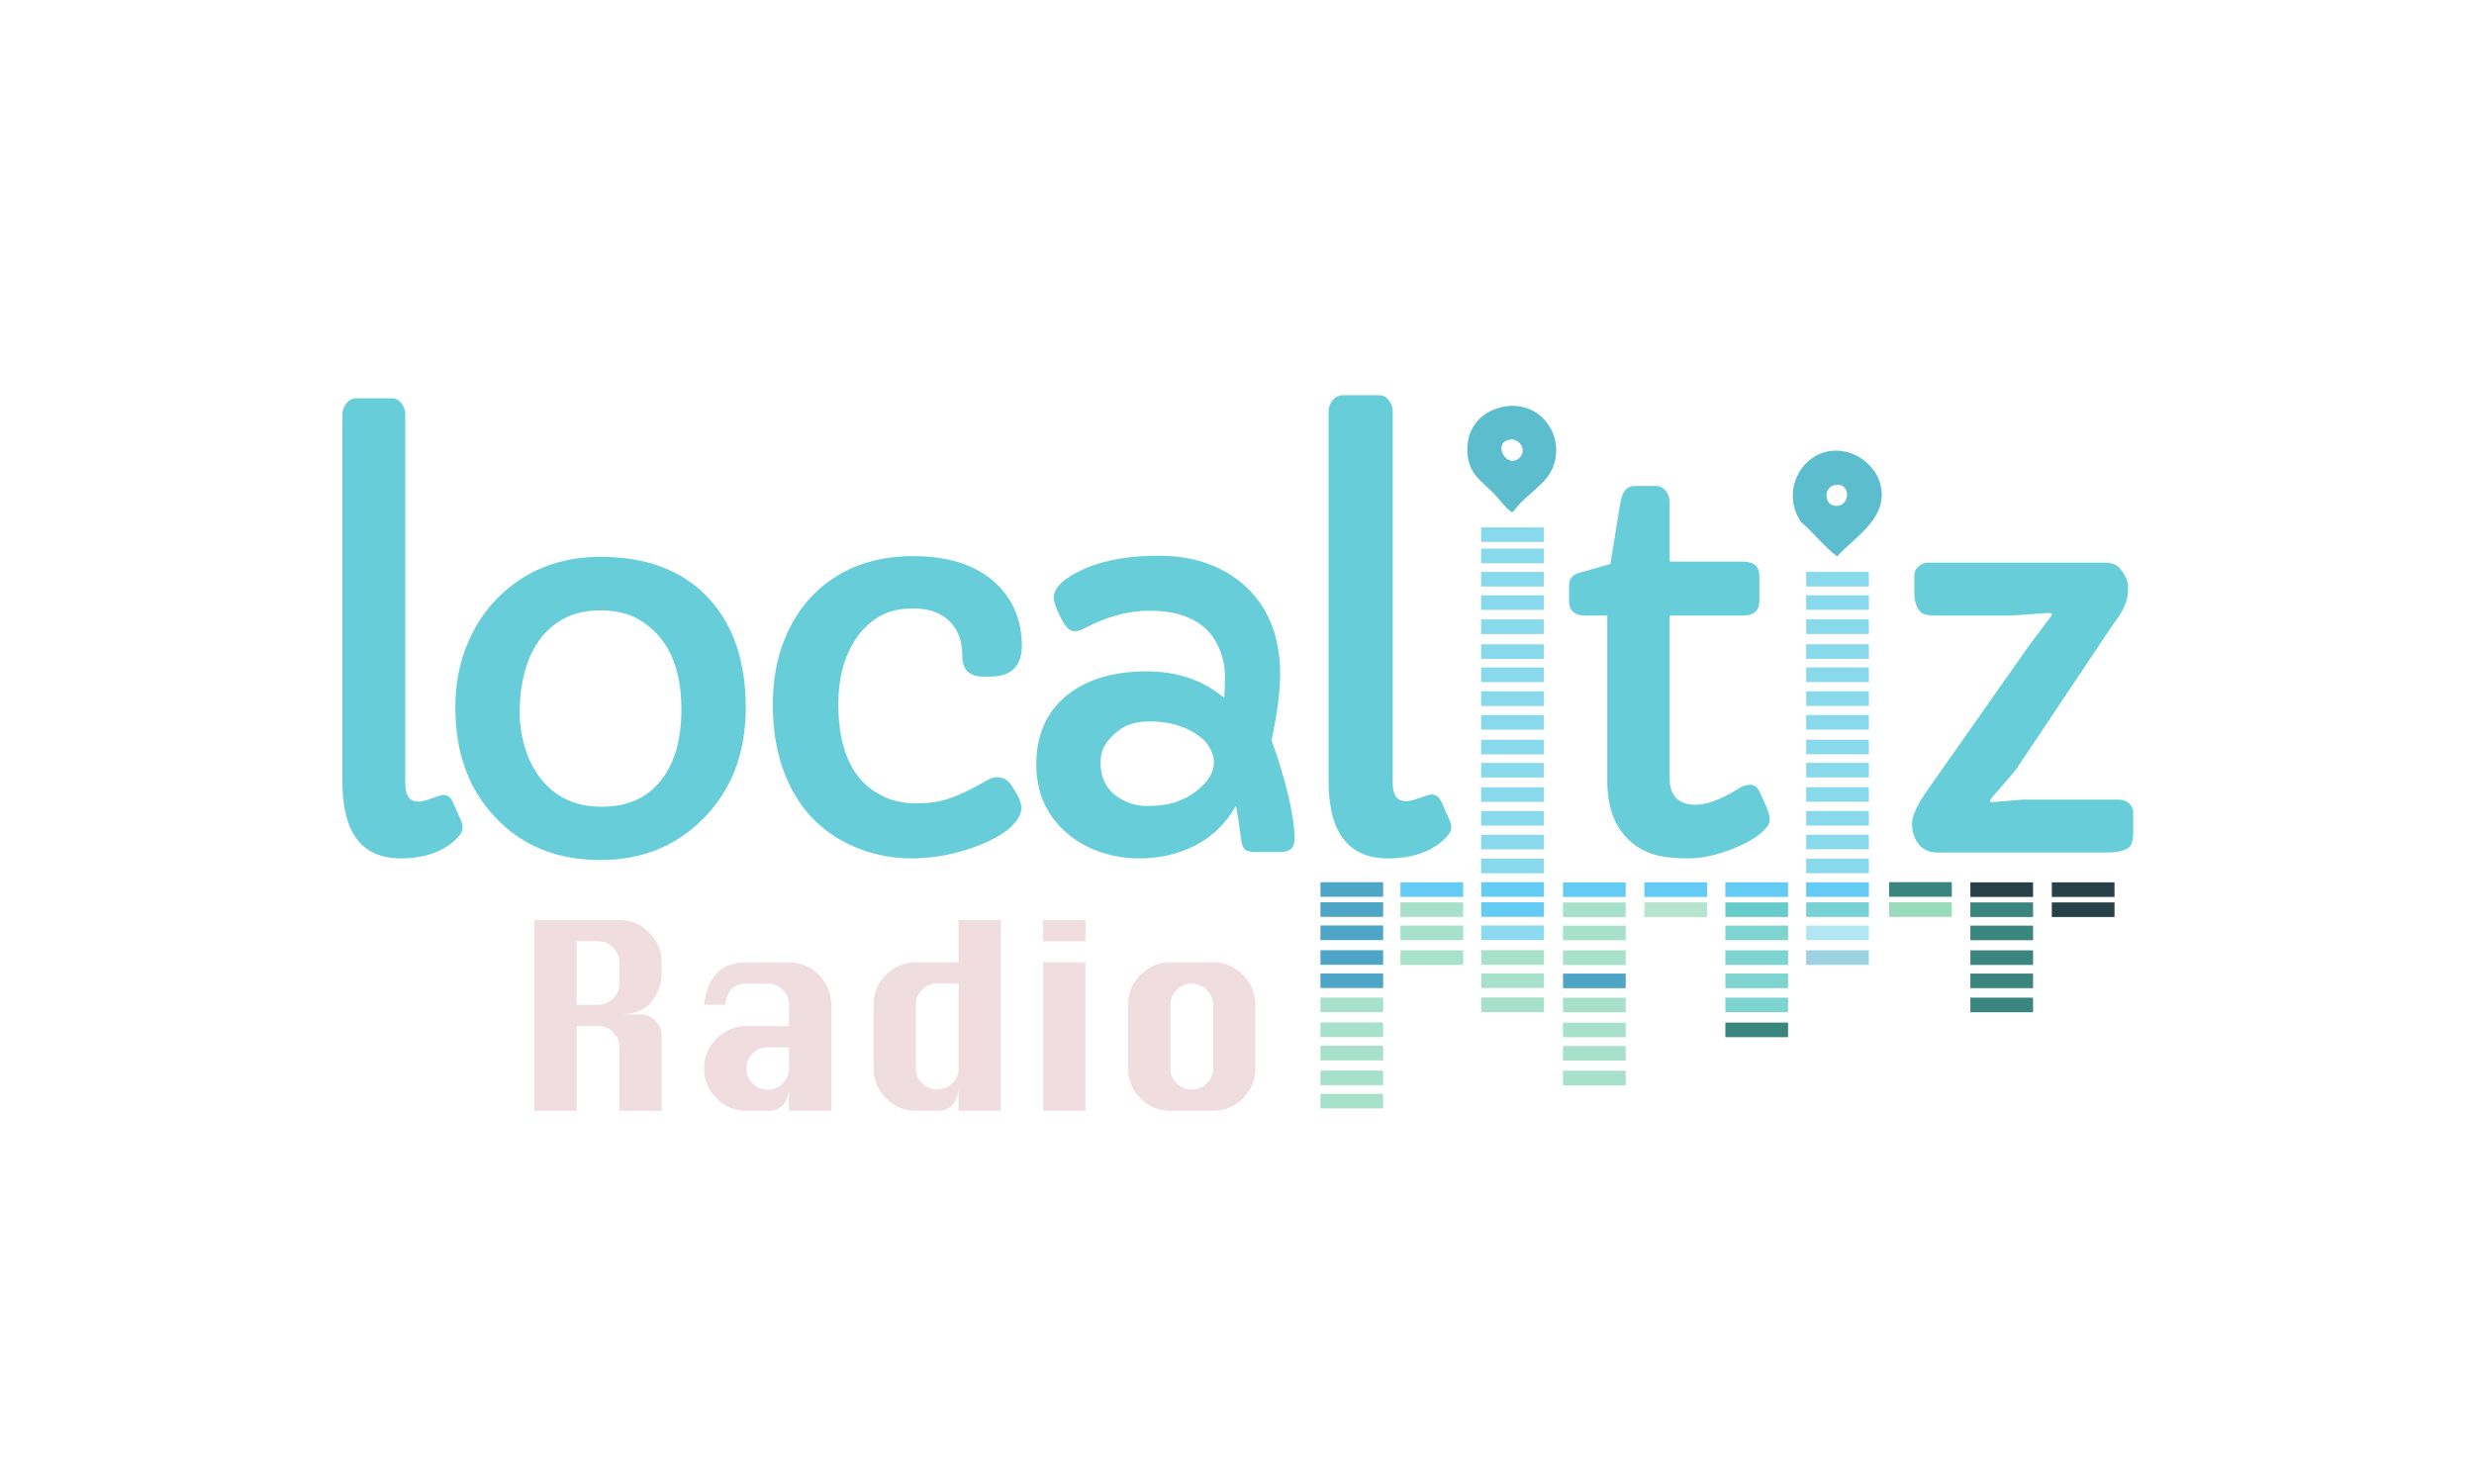 <?xml version="1.0" encoding="UTF-8" standalone="no"?>
<svg
   xmlns:dc="http://purl.org/dc/elements/1.1/"
   xmlns:cc="http://creativecommons.org/ns#"
   xmlns:rdf="http://www.w3.org/1999/02/22-rdf-syntax-ns#"
   xmlns:svg="http://www.w3.org/2000/svg"
   xmlns="http://www.w3.org/2000/svg"
   viewBox="0 0 960 576"
   height="576"
   width="960"
   xml:space="preserve"
   id="svg2"
   version="1.1"><defs
     id="defs6"><clipPath
       id="clipPath18"
       clipPathUnits="userSpaceOnUse"><path
         id="path16"
         d="M 0,432 H 720 V 0 H 0 Z" /></clipPath></defs><g
     transform="matrix(1.333,0,0,-1.333,0,576)"
     id="g10"><g
       id="g12"><g
         clip-path="url(#clipPath18)"
         id="g14"><g
           transform="translate(117.968,204.016)"
           id="g20"><path
             id="path22"
             style="fill:#67cdd9;fill-opacity:1;fill-rule:nonzero;stroke:none"
             d="m 0,0 c 0,-3.543 1.266,-5.314 3.797,-5.314 0.81,0 1.849,0.224 3.115,0.673 2.33,0.848 3.748,1.272 4.254,1.272 1.166,0 2.078,-0.723 2.734,-2.169 l 2.356,-5.316 c 0.305,-0.749 0.456,-1.446 0.456,-2.095 0,-1.148 -0.962,-2.544 -2.887,-4.192 -3.848,-3.144 -8.888,-4.715 -15.117,-4.715 -11.345,0 -17.017,7.46 -17.017,22.38 v 106.734 c 0,1.347 0.405,2.495 1.215,3.443 0.811,0.948 1.773,1.422 2.887,1.422 h 10.18 c 1.165,0 2.127,-0.474 2.886,-1.422 C -0.381,109.753 0,108.605 0,107.258 Z" /></g><g
           transform="translate(156.642,245.196)"
           id="g24"><path
             id="path26"
             style="fill:#67cdd9;fill-opacity:1;fill-rule:nonzero;stroke:none"
             d="m 0,0 c -1.873,-2.773 -3.234,-5.92 -4.084,-9.441 -0.85,-3.522 -1.274,-7.094 -1.274,-10.717 0,-3.621 0.487,-7.094 1.462,-10.414 0.974,-3.323 2.435,-6.283 4.384,-8.88 4.296,-5.695 10.291,-8.541 17.986,-8.541 7.844,0 13.79,2.796 17.838,8.39 3.596,4.897 5.395,11.566 5.395,20.007 0,12.64 -4.146,21.356 -12.441,26.153 C 26.219,8.305 22.533,9.179 18.212,9.179 13.891,9.179 10.243,8.343 7.27,6.669 4.297,4.994 1.873,2.771 0,0 m -24.095,-19.07 c 0,6.494 1.087,12.451 3.26,17.871 2.173,5.42 5.159,10.053 8.956,13.899 7.945,8.043 17.963,12.065 30.053,12.065 13.541,0 24.033,-4.022 31.477,-12.065 7.196,-7.742 10.792,-18.383 10.792,-31.921 0,-13.088 -4.072,-23.778 -12.215,-32.071 -7.945,-8.141 -17.962,-12.213 -30.054,-12.213 -12.74,0 -22.983,4.171 -30.727,12.514 -7.695,8.142 -11.542,18.783 -11.542,31.921" /></g><g
           transform="translate(286.306,235.077)"
           id="g28"><path
             id="path30"
             style="fill:#67cdd9;fill-opacity:1;fill-rule:nonzero;stroke:none"
             d="m 0,0 c -4.119,0 -6.18,2.017 -6.18,6.05 0,4.63 -1.429,8.164 -4.295,10.603 -2.461,2.142 -5.763,3.212 -9.91,3.212 -4.142,0 -7.572,-0.846 -10.285,-2.539 -2.713,-1.693 -4.924,-3.859 -6.631,-6.498 -3.316,-5.178 -4.972,-11.4 -4.972,-18.669 0,-13.593 4.168,-22.504 12.507,-26.736 3.014,-1.543 6.356,-2.315 10.024,-2.315 3.666,0 6.681,0.4 9.043,1.195 2.359,0.798 4.47,1.667 6.328,2.614 1.859,0.946 3.478,1.817 4.859,2.614 1.383,0.796 2.526,1.196 3.43,1.196 1.809,0 3.24,-0.823 4.295,-2.465 l 1.658,-2.764 c 0.754,-1.295 1.131,-2.553 1.131,-3.77 0,-1.221 -0.502,-2.491 -1.508,-3.81 -1.004,-1.318 -2.348,-2.526 -4.031,-3.622 -1.682,-1.095 -3.604,-2.092 -5.764,-2.987 -2.16,-0.897 -4.396,-1.668 -6.707,-2.315 -11.053,-2.938 -21.15,-2.489 -30.293,1.344 -10.248,4.281 -17.306,11.948 -21.176,23.002 -1.908,5.476 -2.863,11.599 -2.863,18.371 0,6.77 1.018,12.844 3.053,18.221 2.033,5.378 4.859,9.933 8.476,13.667 7.487,7.667 17.258,11.501 29.315,11.501 10.648,0 18.812,-2.763 24.49,-8.29 C 8.766,22.08 11.152,16.156 11.152,9.036 11.152,3.012 8.037,0 1.809,0 Z" /></g><g
           transform="translate(326.132,219.754)"
           id="g32"><path
             id="path34"
             style="fill:#67cdd9;fill-opacity:1;fill-rule:nonzero;stroke:none"
             d="m 0,0 c -2.07,-1.521 -3.547,-3.029 -4.432,-4.527 -0.882,-1.495 -1.324,-3.254 -1.324,-5.274 0,-2.019 0.367,-3.815 1.098,-5.387 0.732,-1.571 1.756,-2.879 3.068,-3.928 2.777,-2.146 5.895,-3.216 9.354,-3.216 3.461,0 6.3,0.397 8.523,1.195 2.221,0.8 4.141,1.822 5.756,3.07 3.484,2.693 5.227,5.535 5.227,8.529 -0.303,3.74 -2.399,6.684 -6.288,8.828 C 17.498,1.284 13.383,2.282 8.637,2.282 4.949,2.282 2.07,1.521 0,0 m 50.751,-31.758 c 0,-2.645 -1.313,-3.967 -3.938,-3.967 h -7.347 c -1.971,0 -3.156,0.388 -3.561,1.161 -0.402,0.773 -0.631,1.47 -0.681,2.094 -0.051,0.623 -0.151,1.384 -0.303,2.283 -0.304,2.444 -0.732,5.086 -1.288,7.928 -3.94,-7.132 -10.125,-11.845 -18.559,-14.14 -2.978,-0.796 -6.261,-1.196 -9.845,-1.196 -3.586,0 -7.172,0.585 -10.758,1.759 -3.584,1.172 -6.766,2.905 -9.543,5.2 -6.262,5.187 -9.395,11.994 -9.395,20.424 0,9.227 3.436,16.284 10.303,21.174 5.656,3.939 12.928,5.908 21.814,5.908 8.889,0 16.412,-2.568 22.575,-7.705 0.15,1.695 0.226,3.816 0.226,6.359 0,2.544 -0.504,5.088 -1.514,7.631 -1.011,2.544 -2.451,4.663 -4.318,6.36 -3.838,3.341 -9.191,5.013 -16.058,5.013 -6.163,0 -12.424,-1.672 -18.788,-5.013 -1.211,-0.649 -2.271,-0.973 -3.179,-0.973 -1.364,0 -2.678,1.322 -3.94,3.966 -1.363,2.692 -2.045,4.638 -2.045,5.835 0,2.195 1.666,4.315 5,6.359 6.362,3.891 14.871,5.836 25.528,5.836 9.695,0 17.722,-2.619 24.087,-7.856 7.523,-6.284 11.287,-15.161 11.287,-26.634 0,-5.086 -0.832,-11.496 -2.5,-19.228 4.293,-12.07 6.539,-21.596 6.74,-28.578" /></g><g
           transform="translate(405.42,204.163)"
           id="g36"><path
             id="path38"
             style="fill:#67cdd9;fill-opacity:1;fill-rule:nonzero;stroke:none"
             d="m 0,0 c 0,-3.567 1.291,-5.351 3.875,-5.351 0.826,0 1.885,0.227 3.178,0.679 2.375,0.854 3.822,1.28 4.34,1.28 1.187,0 2.119,-0.728 2.789,-2.184 l 2.402,-5.351 c 0.311,-0.754 0.465,-1.456 0.465,-2.11 0,-1.154 -0.983,-2.56 -2.945,-4.22 -3.926,-3.166 -9.067,-4.747 -15.422,-4.747 -11.573,0 -17.358,7.511 -17.358,22.531 V 107.98 c 0,1.356 0.412,2.512 1.24,3.466 0.827,0.955 1.807,1.432 2.946,1.432 h 10.383 c 1.187,0 2.17,-0.477 2.945,-1.432 C -0.387,110.492 0,109.336 0,107.98 Z" /></g><g
           transform="translate(512.143,257.101)"
           id="g40"><path
             id="path42"
             style="fill:#67cdd9;fill-opacity:1;fill-rule:nonzero;stroke:none"
             d="m 0,0 c 0,-2.817 -1.59,-4.227 -4.77,-4.227 h -21.337 v -47.395 c 0,-5.131 2.548,-7.697 7.642,-7.697 3.231,0 7.444,1.61 12.639,4.829 1.01,0.656 2.103,0.983 3.289,0.983 1.183,0 2.133,-0.83 2.84,-2.492 l 1.74,-3.923 c 0.654,-1.51 0.982,-2.793 0.982,-3.849 0,-1.058 -0.796,-2.277 -2.384,-3.661 -1.59,-1.384 -3.618,-2.628 -6.09,-3.735 -5.598,-2.517 -10.668,-3.775 -15.209,-3.775 -4.541,0 -8.137,0.466 -10.785,1.396 -2.647,0.932 -4.905,2.328 -6.77,4.19 -4.039,3.923 -6.057,9.584 -6.057,16.981 v 48.148 h -6.355 c -3.178,0 -4.766,1.435 -4.766,4.302 v 4.301 c 0,1.158 0.303,2.063 0.907,2.718 0.605,0.655 1.791,1.157 3.556,1.51 l 7.569,2.188 2.875,17.736 c 0.554,3.32 1.916,4.98 4.086,4.98 h 6.279 c 1.16,0 2.119,-0.466 2.877,-1.396 0.758,-0.93 1.135,-2.126 1.135,-3.584 V 11.471 H -4.77 C -1.59,11.471 0,10.087 0,7.32 Z" /></g><g
           transform="translate(579.834,198.531)"
           id="g44"><path
             id="path46"
             style="fill:#67cdd9;fill-opacity:1;fill-rule:nonzero;stroke:none"
             d="m 0,0 9.137,0.747 h 27.787 c 1.16,0 2.152,-0.361 2.984,-1.085 0.83,-0.724 1.244,-1.607 1.244,-2.657 v -5.389 c 0,-2.593 -0.425,-4.188 -1.283,-4.789 -1.308,-0.996 -3.396,-1.496 -6.267,-1.496 h -49.459 c -3.221,0 -5.461,1.545 -6.719,4.64 -0.453,1.049 -0.68,2.295 -0.68,3.742 0,2.194 1.434,5.363 4.303,9.505 l 29.752,42.356 6.193,8.233 c 0.301,0.348 0.451,0.649 0.451,0.898 0,0.249 -0.328,0.374 -0.982,0.374 L 5.437,54.33 h -21.519 c -2.416,0 -3.977,0.35 -4.682,1.048 -1.209,1.197 -1.812,3.143 -1.812,5.838 v 4.864 c 0,0.998 0.4,1.858 1.207,2.582 0.805,0.723 1.787,1.085 2.945,1.085 h 51.348 c 2.062,0 3.549,-0.599 4.453,-1.796 1.51,-1.846 2.266,-3.63 2.266,-5.35 0,-1.723 -0.176,-3.107 -0.528,-4.154 C 38.762,57.399 38.336,56.426 37.83,55.528 37.328,54.63 36.775,53.782 36.17,52.983 35.564,52.185 35.037,51.437 34.582,50.737 L 6.871,9.279 -0.225,1.047 C -0.428,0.798 -0.527,0.561 -0.527,0.335 -0.527,0.111 -0.354,0 0,0" /></g><g
           transform="translate(167.859,139.53)"
           id="g48"><path
             id="path50"
             style="fill:#efdde0;fill-opacity:1;fill-rule:nonzero;stroke:none"
             d="m 0,0 h 6.219 c 1.685,0 3.142,0.611 4.373,1.835 1.23,1.224 1.846,2.674 1.846,4.351 v 6.186 c 0,1.676 -0.616,3.116 -1.846,4.321 C 9.361,17.897 7.904,18.5 6.219,18.5 H 0 Z m -12.313,-30.875 v 55.562 h 24.751 c 3.371,0 6.266,-1.214 8.684,-3.642 2.418,-2.428 3.628,-5.318 3.628,-8.672 V 9.021 c 0,-2.756 -0.944,-5.412 -2.833,-7.964 -1.889,-2.554 -5.048,-3.83 -9.479,-3.83 h 6.126 c 1.696,0 3.151,-0.609 4.365,-1.826 1.214,-1.216 1.821,-2.675 1.821,-4.375 V -30.875 H 12.438 v 18.548 c 0,1.7 -0.616,3.159 -1.846,4.376 -1.231,1.217 -2.688,1.826 -4.373,1.826 H 0 v -24.75 z" /></g><g
           transform="translate(229.669,127.155)"
           id="g52"><path
             id="path54"
             style="fill:#efdde0;fill-opacity:1;fill-rule:nonzero;stroke:none"
             d="m 0,0 h -6.193 c -1.698,0 -3.155,-0.604 -4.37,-1.81 -1.216,-1.206 -1.824,-2.648 -1.824,-4.326 v -0.057 c 0,-1.661 0.604,-3.098 1.809,-4.313 1.205,-1.216 2.668,-1.823 4.385,-1.823 1.716,0 3.177,0.607 4.384,1.823 C -0.604,-9.291 0,-7.854 0,-6.193 Z m 0,6.187 v 6.188 c 0,1.695 -0.613,3.15 -1.838,4.365 -1.225,1.215 -2.678,1.822 -4.355,1.822 h -6.194 c -3.646,0 -5.691,-2.062 -6.134,-6.187 h -6.194 c 0.945,8.25 5.055,12.375 12.328,12.375 H 0 c 3.371,0 6.268,-1.221 8.686,-3.662 2.418,-2.442 3.627,-5.352 3.627,-8.729 V -18.5 H 0 v 6.193 C -0.482,-16.436 -2.547,-18.5 -6.193,-18.5 h -6.194 c -3.377,0 -6.275,1.209 -8.697,3.628 -2.422,2.418 -3.631,5.313 -3.631,8.686 v 0.059 c 0,3.372 1.215,6.268 3.647,8.687 2.429,2.418 5.324,3.627 8.681,3.627 z" /></g><g
           transform="translate(279.042,145.718)"
           id="g56"><path
             id="path58"
             style="fill:#efdde0;fill-opacity:1;fill-rule:nonzero;stroke:none"
             d="m 0,0 h -6.219 c -1.705,0 -3.168,-0.608 -4.388,-1.823 -1.221,-1.216 -1.831,-2.673 -1.831,-4.37 v -18.522 c 0,-1.66 0.606,-3.097 1.817,-4.312 1.211,-1.216 2.678,-1.824 4.402,-1.824 1.724,0 3.192,0.608 4.403,1.824 1.211,1.215 1.816,2.652 1.816,4.312 z M 12.313,-37.063 H 0 v 6.194 c -0.484,-4.129 -2.558,-6.194 -6.219,-6.194 h -6.219 c -3.372,0 -6.267,1.211 -8.685,3.633 -2.418,2.422 -3.627,5.323 -3.627,8.7 v 18.527 c 0,3.416 1.214,6.335 3.642,8.757 2.427,2.422 5.317,3.633 8.67,3.633 H 0 V 18.5 h 12.313 z" /></g><path
           id="path60"
           style="fill:#efdde0;fill-opacity:1;fill-rule:nonzero;stroke:none"
           d="m 303.665,151.893 h 12.313 v -43.237 h -12.313 z m 0,12.325 h 12.313 v -6.187 h -12.313 z" /><g
           transform="translate(340.692,139.506)"
           id="g62"><path
             id="path64"
             style="fill:#efdde0;fill-opacity:1;fill-rule:nonzero;stroke:none"
             d="m 0,0 v -18.521 c 0,-1.661 0.605,-3.098 1.816,-4.313 1.211,-1.216 2.678,-1.823 4.403,-1.823 1.723,0 3.191,0.607 4.402,1.823 1.211,1.215 1.817,2.652 1.817,4.313 V 0 c 0,1.697 -0.616,3.154 -1.846,4.37 C 9.361,5.585 7.904,6.193 6.219,6.193 4.514,6.193 3.051,5.585 1.83,4.37 0.609,3.154 0,1.697 0,0 m 0,12.399 h 12.438 c 3.371,0 6.266,-1.22 8.684,-3.662 2.418,-2.441 3.627,-5.351 3.627,-8.728 v -18.528 c 0,-3.338 -1.209,-6.228 -3.627,-8.669 -2.418,-2.442 -5.313,-3.663 -8.684,-3.663 H 0 c -3.372,0 -6.268,1.211 -8.686,3.633 -2.418,2.422 -3.627,5.322 -3.627,8.699 V 0.009 c 0,3.416 1.214,6.335 3.642,8.757 2.428,2.422 5.317,3.633 8.671,3.633" /></g><g
           transform="translate(442.398,298.871)"
           id="g66"><path
             id="path68"
             style="fill:#5bbdcd;fill-opacity:1;fill-rule:evenodd;stroke:none"
             d="M 0,0 C 2.21,2.21 -0.23,5.463 -2.399,5.28 -8.5,4.766 -3.776,-3.776 0,0 M -4.319,14.88 C 7.673,16.763 14.599,3.502 8.16,-5.52 6.556,-7.769 2.854,-10.587 0.24,-13.2 c -0.801,-0.8 -2.064,-2.626 -2.399,-2.64 -0.98,-0.042 -4.052,4.052 -5.521,5.52 -3.465,3.466 -6.726,5.378 -7.439,10.56 -1.112,8.078 3.974,13.569 10.8,14.64" /></g><g
           transform="translate(533.599,284.951)"
           id="g70"><path
             id="path72"
             style="fill:#5bbdcd;fill-opacity:1;fill-rule:evenodd;stroke:none"
             d="M 0,0 C 4.823,-1.305 5.62,6.434 0.96,6 -2.821,5.648 -2.568,0.695 0,0 M 1.2,-14.88 C -2.72,-11.92 -5.631,-7.952 -9.359,-4.8 -15.056,3.748 -9.737,14.642 -0.72,15.84 5.728,16.697 11.677,12.24 13.44,7.2 17.128,-3.335 5.964,-9.385 1.2,-14.88" /></g><path
           id="path74"
           style="fill:#63cbf4;fill-opacity:1;fill-rule:nonzero;stroke:none"
           d="m 425.92,170.958 h -18.251 v 4.249 h 18.251 z" /><path
           id="path76"
           style="fill:#a7e0cb;fill-opacity:1;fill-rule:nonzero;stroke:none"
           d="m 425.92,165.114 h -18.251 v 4.25 h 18.251 z" /><path
           id="path78"
           style="fill:#a7e0cb;fill-opacity:1;fill-rule:nonzero;stroke:none"
           d="m 425.92,158.353 h -18.251 v 4.25 h 18.251 z" /><path
           id="path80"
           style="fill:#a7e0cb;fill-opacity:1;fill-rule:nonzero;stroke:none"
           d="m 425.92,151.157 h -18.251 v 4.25 h 18.251 z" /><path
           id="path82"
           style="fill:#89d9ed;fill-opacity:1;fill-rule:nonzero;stroke:none"
           d="m 449.403,274.305 h -18.251 v 4.249 h 18.251 z" /><path
           id="path84"
           style="fill:#89d9ed;fill-opacity:1;fill-rule:nonzero;stroke:none"
           d="m 449.403,268.104 h -18.251 v 4.249 h 18.251 z" /><path
           id="path86"
           style="fill:#89d9ed;fill-opacity:1;fill-rule:nonzero;stroke:none"
           d="m 449.403,261.317 h -18.251 v 4.249 h 18.251 z" /><path
           id="path88"
           style="fill:#89d9ed;fill-opacity:1;fill-rule:nonzero;stroke:none"
           d="m 449.403,254.53 h -18.251 v 4.249 h 18.251 z" /><path
           id="path90"
           style="fill:#89d9ed;fill-opacity:1;fill-rule:nonzero;stroke:none"
           d="m 449.403,247.487 h -18.251 v 4.25 h 18.251 z" /><path
           id="path92"
           style="fill:#89d9ed;fill-opacity:1;fill-rule:nonzero;stroke:none"
           d="m 449.403,240.241 h -18.251 v 4.25 h 18.251 z" /><path
           id="path94"
           style="fill:#89d9ed;fill-opacity:1;fill-rule:nonzero;stroke:none"
           d="m 449.403,233.506 h -18.251 v 4.249 h 18.251 z" /><path
           id="path96"
           style="fill:#89d9ed;fill-opacity:1;fill-rule:nonzero;stroke:none"
           d="m 449.403,226.54 h -18.251 v 4.249 h 18.251 z" /><path
           id="path98"
           style="fill:#89d9ed;fill-opacity:1;fill-rule:nonzero;stroke:none"
           d="m 449.403,219.651 h -18.251 v 4.248 h 18.251 z" /><path
           id="path100"
           style="fill:#89d9ed;fill-opacity:1;fill-rule:nonzero;stroke:none"
           d="m 449.403,212.456 h -18.251 v 4.248 h 18.251 z" /><path
           id="path102"
           style="fill:#89d9ed;fill-opacity:1;fill-rule:nonzero;stroke:none"
           d="m 449.403,205.72 h -18.251 v 4.249 h 18.251 z" /><path
           id="path104"
           style="fill:#89d9ed;fill-opacity:1;fill-rule:nonzero;stroke:none"
           d="m 449.403,198.626 h -18.251 v 4.25 h 18.251 z" /><path
           id="path106"
           style="fill:#89d9ed;fill-opacity:1;fill-rule:nonzero;stroke:none"
           d="m 449.403,191.712 h -18.251 v 4.249 h 18.251 z" /><path
           id="path108"
           style="fill:#89d9ed;fill-opacity:1;fill-rule:nonzero;stroke:none"
           d="m 449.403,184.798 h -18.251 v 4.248 h 18.251 z" /><path
           id="path110"
           style="fill:#89d9ed;fill-opacity:1;fill-rule:nonzero;stroke:none"
           d="m 449.403,177.831 h -18.251 v 4.25 h 18.251 z" /><path
           id="path112"
           style="fill:#63cbf4;fill-opacity:1;fill-rule:nonzero;stroke:none"
           d="m 449.434,170.993 h -18.251 v 4.248 h 18.251 z" /><path
           id="path114"
           style="fill:#63cbf4;fill-opacity:1;fill-rule:nonzero;stroke:none"
           d="m 449.434,165.149 h -18.251 v 4.249 h 18.251 z" /><path
           id="path116"
           style="fill:#8cdaf0;fill-opacity:1;fill-rule:nonzero;stroke:none"
           d="m 449.434,158.388 h -18.251 v 4.249 h 18.251 z" /><path
           id="path118"
           style="fill:#a7e0cb;fill-opacity:1;fill-rule:nonzero;stroke:none"
           d="m 449.434,151.192 h -18.251 v 4.249 h 18.251 z" /><path
           id="path120"
           style="fill:#a7e0cb;fill-opacity:1;fill-rule:nonzero;stroke:none"
           d="m 449.434,144.431 h -18.251 v 4.249 h 18.251 z" /><path
           id="path122"
           style="fill:#a7e0cb;fill-opacity:1;fill-rule:nonzero;stroke:none"
           d="m 449.434,137.414 h -18.251 v 4.249 h 18.251 z" /><path
           id="path124"
           style="fill:#3a857d;fill-opacity:1;fill-rule:nonzero;stroke:none"
           d="m 568.168,170.993 h -18.251 v 4.25 h 18.251 z" /><path
           id="path126"
           style="fill:#99dbbb;fill-opacity:1;fill-rule:nonzero;stroke:none"
           d="m 568.168,165.15 h -18.251 v 4.249 h 18.251 z" /><path
           id="path128"
           style="fill:#63cbf4;fill-opacity:1;fill-rule:nonzero;stroke:none"
           d="m 496.94,170.942 h -18.251 v 4.248 h 18.251 z" /><path
           id="path130"
           style="fill:#b5e5ce;fill-opacity:1;fill-rule:nonzero;stroke:none"
           d="m 496.94,165.099 h -18.251 v 4.249 h 18.251 z" /><path
           id="path132"
           style="fill:#284148;fill-opacity:1;fill-rule:nonzero;stroke:none"
           d="m 615.533,170.942 h -18.251 v 4.248 h 18.251 z" /><path
           id="path134"
           style="fill:#284148;fill-opacity:1;fill-rule:nonzero;stroke:none"
           d="m 615.533,165.099 h -18.251 v 4.249 h 18.251 z" /><path
           id="path136"
           style="fill:#284148;fill-opacity:1;fill-rule:nonzero;stroke:none"
           d="m 591.824,170.942 h -18.251 v 4.248 h 18.251 z" /><path
           id="path138"
           style="fill:#3a857d;fill-opacity:1;fill-rule:nonzero;stroke:none"
           d="m 591.824,165.099 h -18.251 v 4.249 h 18.251 z" /><path
           id="path140"
           style="fill:#3a857d;fill-opacity:1;fill-rule:nonzero;stroke:none"
           d="m 591.824,158.337 h -18.251 v 4.249 h 18.251 z" /><path
           id="path142"
           style="fill:#3a857d;fill-opacity:1;fill-rule:nonzero;stroke:none"
           d="m 591.824,151.142 h -18.251 v 4.249 h 18.251 z" /><path
           id="path144"
           style="fill:#3a857d;fill-opacity:1;fill-rule:nonzero;stroke:none"
           d="m 591.824,144.38 h -18.251 v 4.249 h 18.251 z" /><path
           id="path146"
           style="fill:#3a857d;fill-opacity:1;fill-rule:nonzero;stroke:none"
           d="m 591.824,137.363 h -18.251 v 4.249 h 18.251 z" /><path
           id="path148"
           style="fill:#63cbf4;fill-opacity:1;fill-rule:nonzero;stroke:none"
           d="m 520.507,170.947 h -18.251 v 4.249 h 18.251 z" /><path
           id="path150"
           style="fill:#68cccb;fill-opacity:1;fill-rule:nonzero;stroke:none"
           d="m 520.507,165.104 h -18.251 v 4.248 h 18.251 z" /><path
           id="path152"
           style="fill:#7ed4d1;fill-opacity:1;fill-rule:nonzero;stroke:none"
           d="m 520.507,158.343 h -18.251 v 4.248 h 18.251 z" /><path
           id="path154"
           style="fill:#7ed4d1;fill-opacity:1;fill-rule:nonzero;stroke:none"
           d="m 520.507,151.147 h -18.251 v 4.248 h 18.251 z" /><path
           id="path156"
           style="fill:#7ed4d1;fill-opacity:1;fill-rule:nonzero;stroke:none"
           d="m 520.507,144.385 h -18.251 v 4.249 h 18.251 z" /><path
           id="path158"
           style="fill:#7ed4d1;fill-opacity:1;fill-rule:nonzero;stroke:none"
           d="m 520.507,137.369 h -18.251 v 4.248 h 18.251 z" /><path
           id="path160"
           style="fill:#3a857d;fill-opacity:1;fill-rule:nonzero;stroke:none"
           d="m 520.507,130.107 h -18.251 v 4.248 h 18.251 z" /><path
           id="path162"
           style="fill:#63cbf4;fill-opacity:1;fill-rule:nonzero;stroke:none"
           d="M 473.241,170.932 H 454.99 v 4.249 h 18.251 z" /><path
           id="path164"
           style="fill:#a7e0cb;fill-opacity:1;fill-rule:nonzero;stroke:none"
           d="M 473.241,165.089 H 454.99 v 4.248 h 18.251 z" /><path
           id="path166"
           style="fill:#a7e0cb;fill-opacity:1;fill-rule:nonzero;stroke:none"
           d="M 473.241,158.327 H 454.99 v 4.248 h 18.251 z" /><path
           id="path168"
           style="fill:#a7e0cb;fill-opacity:1;fill-rule:nonzero;stroke:none"
           d="M 473.241,151.132 H 454.99 v 4.248 h 18.251 z" /><path
           id="path170"
           style="fill:#4ea5c5;fill-opacity:1;fill-rule:nonzero;stroke:none"
           d="M 473.241,144.369 H 454.99 v 4.249 h 18.251 z" /><path
           id="path172"
           style="fill:#a7e0cb;fill-opacity:1;fill-rule:nonzero;stroke:none"
           d="M 473.241,137.354 H 454.99 v 4.248 h 18.251 z" /><path
           id="path174"
           style="fill:#a7e0cb;fill-opacity:1;fill-rule:nonzero;stroke:none"
           d="M 473.241,130.092 H 454.99 v 4.248 h 18.251 z" /><path
           id="path176"
           style="fill:#a7e0cb;fill-opacity:1;fill-rule:nonzero;stroke:none"
           d="M 473.241,123.293 H 454.99 v 4.25 h 18.251 z" /><path
           id="path178"
           style="fill:#a7e0cb;fill-opacity:1;fill-rule:nonzero;stroke:none"
           d="M 473.241,116.08 H 454.99 v 4.25 h 18.251 z" /><path
           id="path180"
           style="fill:#4ea5c5;fill-opacity:1;fill-rule:nonzero;stroke:none"
           d="M 402.631,170.981 H 384.38 v 4.248 h 18.251 z" /><path
           id="path182"
           style="fill:#4ea5c5;fill-opacity:1;fill-rule:nonzero;stroke:none"
           d="M 402.631,165.138 H 384.38 v 4.249 h 18.251 z" /><path
           id="path184"
           style="fill:#4ea5c5;fill-opacity:1;fill-rule:nonzero;stroke:none"
           d="M 402.631,158.376 H 384.38 v 4.249 h 18.251 z" /><path
           id="path186"
           style="fill:#4ea5c5;fill-opacity:1;fill-rule:nonzero;stroke:none"
           d="M 402.631,151.181 H 384.38 v 4.249 h 18.251 z" /><path
           id="path188"
           style="fill:#4ea5c5;fill-opacity:1;fill-rule:nonzero;stroke:none"
           d="M 402.631,144.419 H 384.38 v 4.249 h 18.251 z" /><path
           id="path190"
           style="fill:#a7e0cb;fill-opacity:1;fill-rule:nonzero;stroke:none"
           d="M 402.631,137.402 H 384.38 v 4.249 h 18.251 z" /><path
           id="path192"
           style="fill:#a7e0cb;fill-opacity:1;fill-rule:nonzero;stroke:none"
           d="M 402.631,130.141 H 384.38 v 4.249 h 18.251 z" /><path
           id="path194"
           style="fill:#a7e0cb;fill-opacity:1;fill-rule:nonzero;stroke:none"
           d="M 402.631,123.342 H 384.38 v 4.25 h 18.251 z" /><path
           id="path196"
           style="fill:#a7e0cb;fill-opacity:1;fill-rule:nonzero;stroke:none"
           d="M 402.631,116.129 H 384.38 v 4.25 h 18.251 z" /><path
           id="path198"
           style="fill:#a7e0cb;fill-opacity:1;fill-rule:nonzero;stroke:none"
           d="M 402.631,109.354 H 384.38 v 4.25 h 18.251 z" /><path
           id="path200"
           style="fill:#89d9ed;fill-opacity:1;fill-rule:nonzero;stroke:none"
           d="m 544.028,261.333 h -18.251 v 4.249 h 18.251 z" /><path
           id="path202"
           style="fill:#89d9ed;fill-opacity:1;fill-rule:nonzero;stroke:none"
           d="m 544.028,254.546 h -18.251 v 4.249 h 18.251 z" /><path
           id="path204"
           style="fill:#89d9ed;fill-opacity:1;fill-rule:nonzero;stroke:none"
           d="m 544.028,247.503 h -18.251 v 4.25 h 18.251 z" /><path
           id="path206"
           style="fill:#89d9ed;fill-opacity:1;fill-rule:nonzero;stroke:none"
           d="m 544.028,240.257 h -18.251 v 4.25 h 18.251 z" /><path
           id="path208"
           style="fill:#89d9ed;fill-opacity:1;fill-rule:nonzero;stroke:none"
           d="m 544.028,233.521 h -18.251 v 4.249 h 18.251 z" /><path
           id="path210"
           style="fill:#89d9ed;fill-opacity:1;fill-rule:nonzero;stroke:none"
           d="m 544.028,226.556 h -18.251 v 4.249 h 18.251 z" /><path
           id="path212"
           style="fill:#89d9ed;fill-opacity:1;fill-rule:nonzero;stroke:none"
           d="m 544.028,219.667 h -18.251 v 4.248 h 18.251 z" /><path
           id="path214"
           style="fill:#89d9ed;fill-opacity:1;fill-rule:nonzero;stroke:none"
           d="m 544.028,212.472 h -18.251 v 4.248 h 18.251 z" /><path
           id="path216"
           style="fill:#89d9ed;fill-opacity:1;fill-rule:nonzero;stroke:none"
           d="m 544.028,205.735 h -18.251 v 4.249 h 18.251 z" /><path
           id="path218"
           style="fill:#89d9ed;fill-opacity:1;fill-rule:nonzero;stroke:none"
           d="m 544.028,198.642 h -18.251 v 4.25 h 18.251 z" /><path
           id="path220"
           style="fill:#89d9ed;fill-opacity:1;fill-rule:nonzero;stroke:none"
           d="m 544.028,191.728 h -18.251 v 4.249 h 18.251 z" /><path
           id="path222"
           style="fill:#89d9ed;fill-opacity:1;fill-rule:nonzero;stroke:none"
           d="m 544.028,184.813 h -18.251 v 4.248 h 18.251 z" /><path
           id="path224"
           style="fill:#89d9ed;fill-opacity:1;fill-rule:nonzero;stroke:none"
           d="m 544.028,177.847 h -18.251 v 4.25 h 18.251 z" /><path
           id="path226"
           style="fill:#63cbf4;fill-opacity:1;fill-rule:nonzero;stroke:none"
           d="m 544.028,170.958 h -18.251 v 4.249 h 18.251 z" /><path
           id="path228"
           style="fill:#77d1d5;fill-opacity:1;fill-rule:nonzero;stroke:none"
           d="m 544.028,165.114 h -18.251 v 4.25 h 18.251 z" /><path
           id="path230"
           style="fill:#b3e6f3;fill-opacity:1;fill-rule:nonzero;stroke:none"
           d="m 544.028,158.353 h -18.251 v 4.25 h 18.251 z" /><path
           id="path232"
           style="fill:#9cd2e2;fill-opacity:1;fill-rule:nonzero;stroke:none"
           d="m 544.028,151.157 h -18.251 v 4.25 h 18.251 z" /></g></g></g></svg>